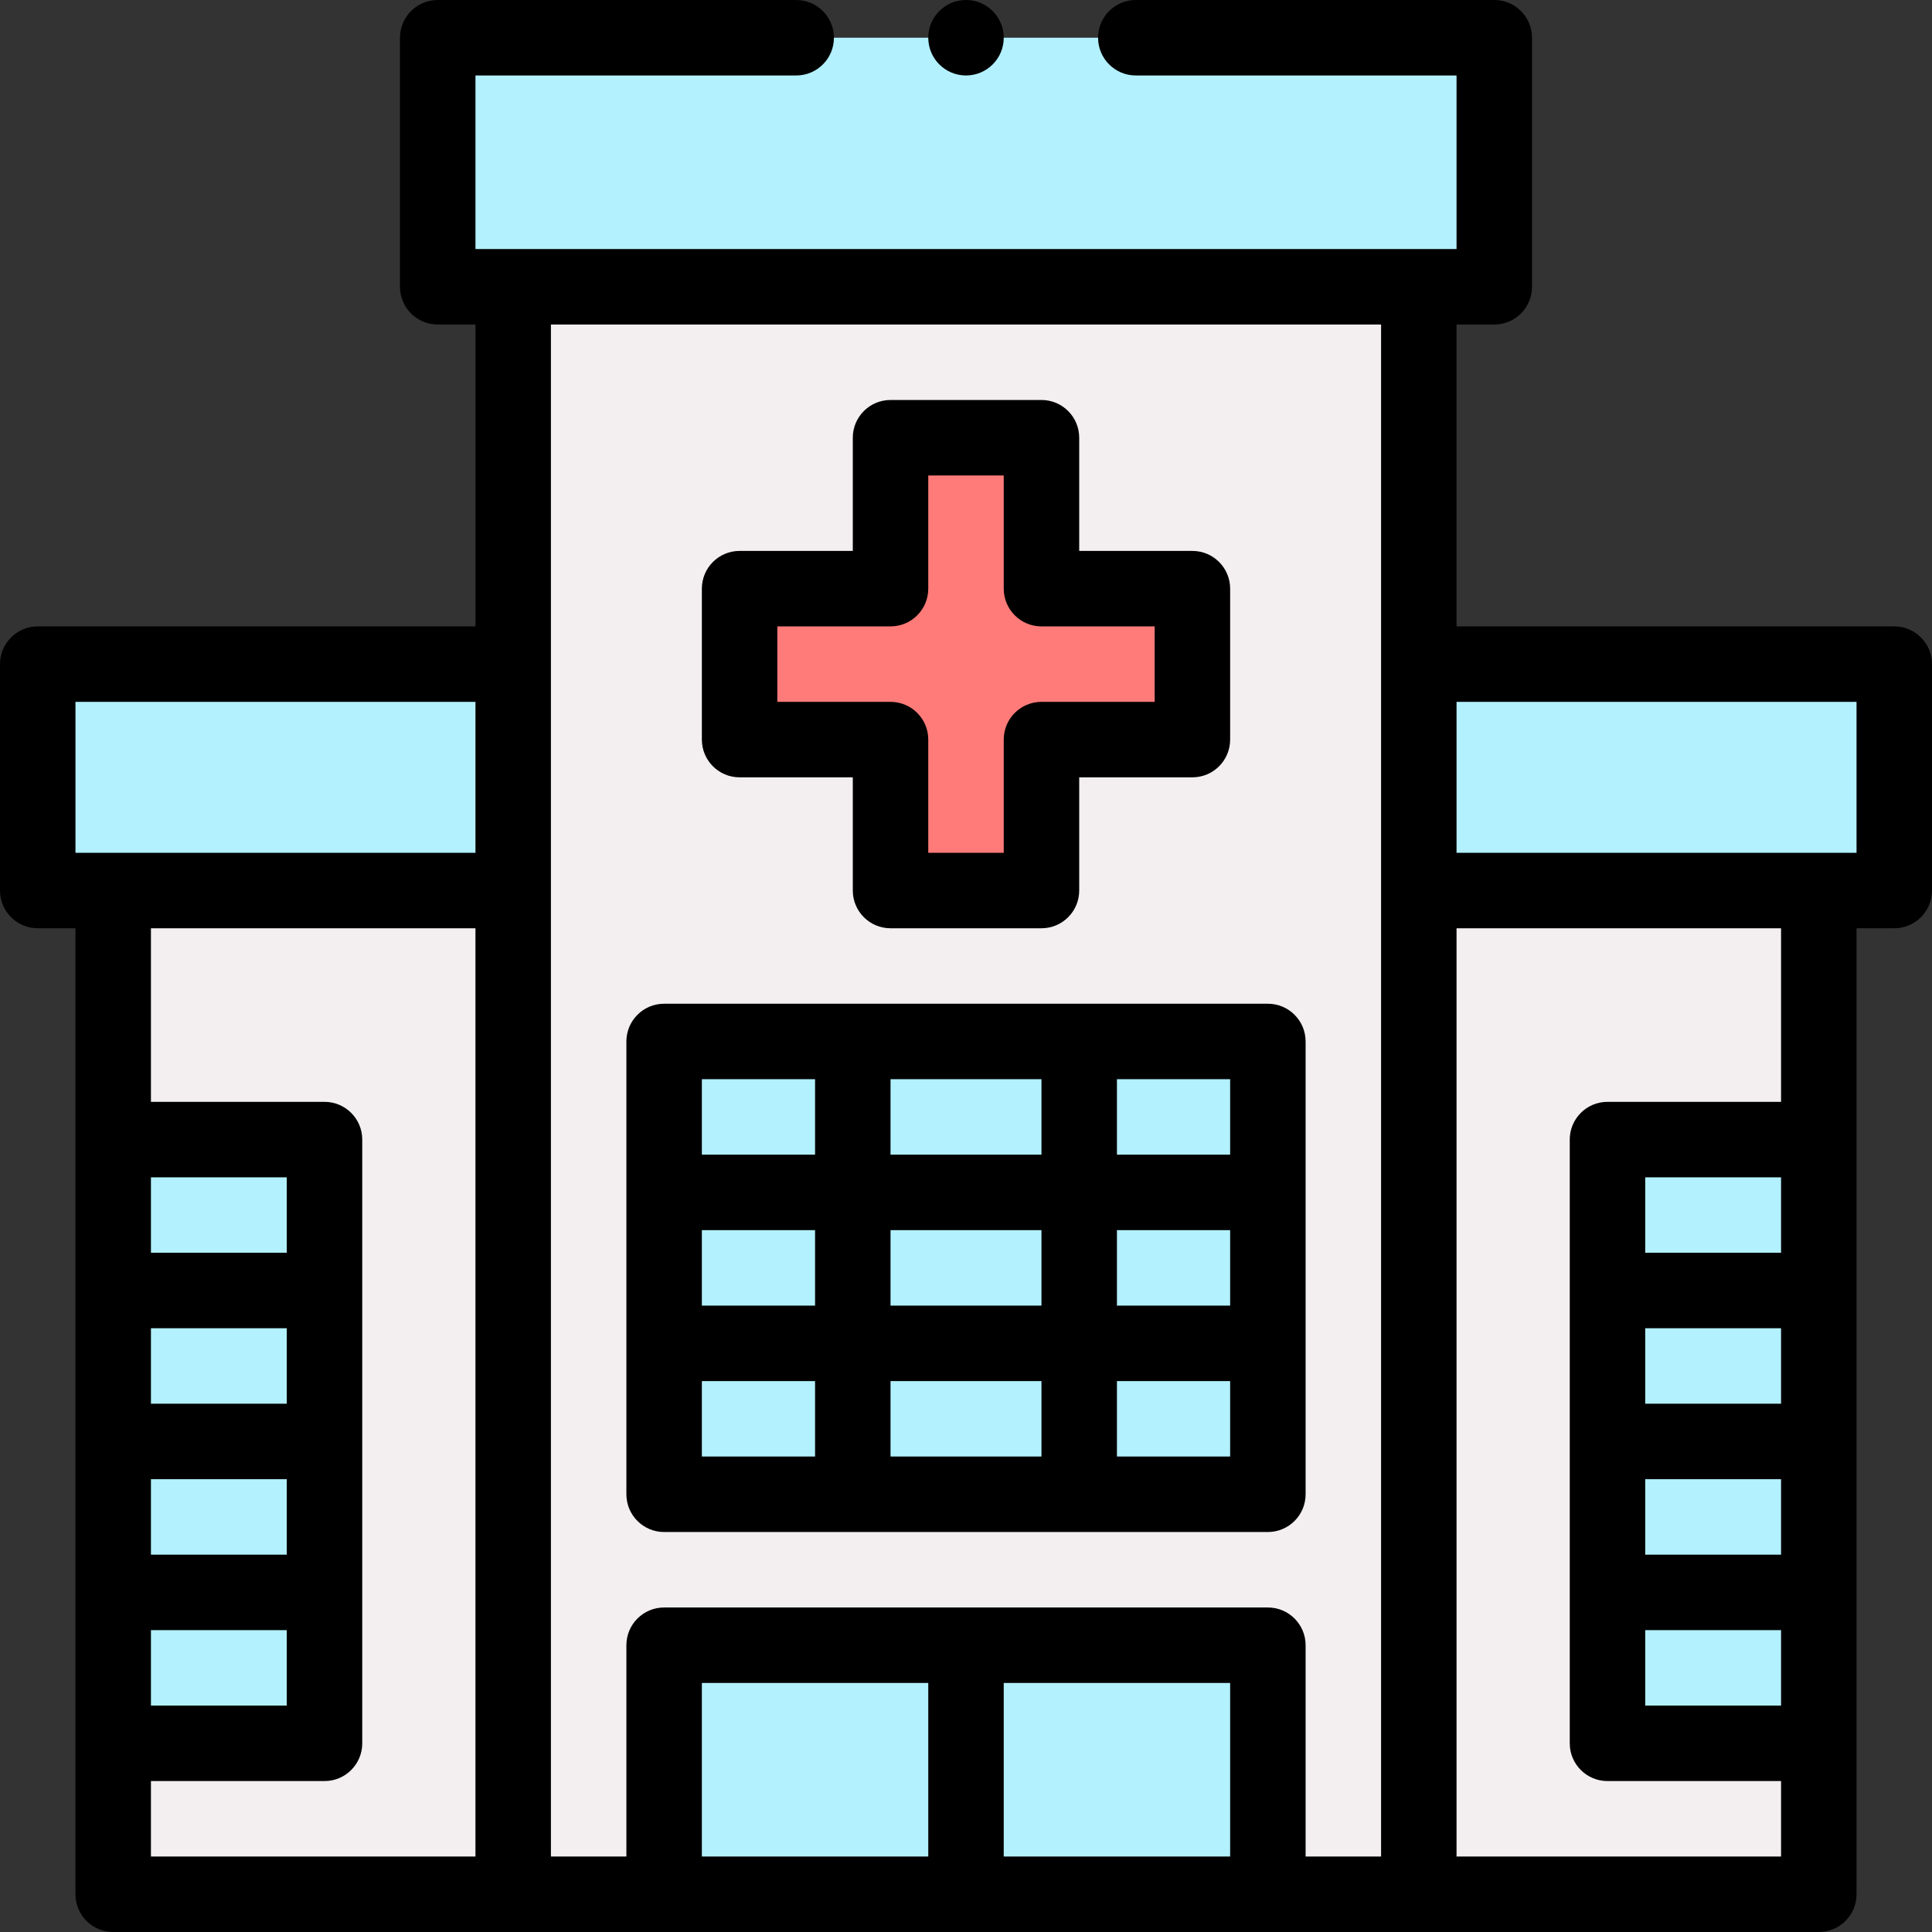 <svg id="Capa_1" enable-background="new 0 0 512 512" height="512" viewBox="0 0 512 512" width="512" xmlns="http://www.w3.org/2000/svg"><rect x="0" y="0" width="512" height="512" fill="#333333" stroke="none"/><g><g><g><path d="m376 236v-160h-240v160h-106v266h452v-266z" fill="#f3eff0"/><g fill="#b3f1ff"><path d="m136 176v60c-15.852 0-107.202 0-126 0v-60z"/><path d="m502 176v60c-18.862 0-110.183 0-126 0v-60z"/><path d="m426 302v160h56c0-21.806 0-139.396 0-160z"/></g><path d="m316 156v40h-40v40h-40v-40h-40v-40h40v-40h40v40z" fill="#ff7b79"/><path d="m176 436v66h160v-66c-4.514 0-155.488 0-160 0z" fill="#b3f1ff"/><path d="m176 276v120h160c0-12.697 0-107.529 0-120-18.427 0-143.484 0-160 0z" fill="#b3f1ff"/><path d="m30 302v160h56c0-21.806 0-139.396 0-160z" fill="#b3f1ff"/></g><path d="m396 10v66c-13.4 0-260.385 0-280 0v-66z" fill="#b3f1ff"/></g><g><path d="m196 206h30v30c0 5.522 4.477 10 10 10h40c5.522 0 10-4.478 10-10v-30h30c5.522 0 10-4.478 10-10v-40c0-5.522-4.478-10-10-10h-30v-30c0-5.522-4.478-10-10-10h-40c-5.523 0-10 4.478-10 10v30h-30c-5.523 0-10 4.478-10 10v40c0 5.522 4.477 10 10 10zm10-40h30c5.522 0 10-4.478 10-10v-30h20v30c0 5.522 4.478 10 10 10h30v20h-30c-5.522 0-10 4.478-10 10v30h-20v-30c0-5.522-4.478-10-10-10h-30z"/><path d="m176 406h160c5.522 0 10-4.478 10-10v-120c0-5.522-4.478-10-10-10h-160c-5.523 0-10 4.478-10 10v120c0 5.522 4.477 10 10 10zm100-80v20h-40v-20zm-40-20v-20h40v20zm90 40h-30v-20h30zm-50 20v20h-40v-20zm-60-20h-30v-20h30zm-30 20h30v20h-30zm110 20v-20h30v20zm30-80h-30v-20h30zm-110-20v20h-30v-20z"/><path d="m502 166h-116v-80h10c5.522 0 10-4.478 10-10v-66c0-5.522-4.478-10-10-10h-95c-5.522 0-10 4.478-10 10s4.478 10 10 10h85v46h-260v-46h85c5.523 0 10-4.478 10-10s-4.477-10-10-10h-95c-5.523 0-10 4.478-10 10v66c0 5.522 4.477 10 10 10h10v80h-116c-5.523 0-10 4.478-10 10v60c0 5.522 4.477 10 10 10h10v256c0 5.522 4.477 10 10 10h452c5.522 0 10-4.478 10-10v-256h10c5.522 0 10-4.478 10-10v-60c0-5.522-4.478-10-10-10zm-482 20h106v40h-106zm56 226h-36v-20h36zm0-40h-36v-20h36zm-36 60h36v20h-36zm36-100h-36v-20h36zm-36 140h46c5.523 0 10-4.478 10-10v-160c0-5.522-4.477-10-10-10h-46v-46h86v246h-86zm106-386h220v406h-20v-56c0-5.522-4.478-10-10-10h-160c-5.523 0-10 4.478-10 10v56h-20c0-2.29 0-394.315 0-406zm120 360h60v46h-60zm-20 46h-60v-46h60zm190-140h36v20h-36zm0 40h36v20h-36zm36-60h-36v-20h36zm-36 100h36v20h-36zm36-140h-46c-5.522 0-10 4.478-10 10v160c0 5.522 4.478 10 10 10h46v20h-86v-246h86zm20-66h-106v-40h106z"/><circle cx="256" cy="10" r="10"/></g></g></svg>